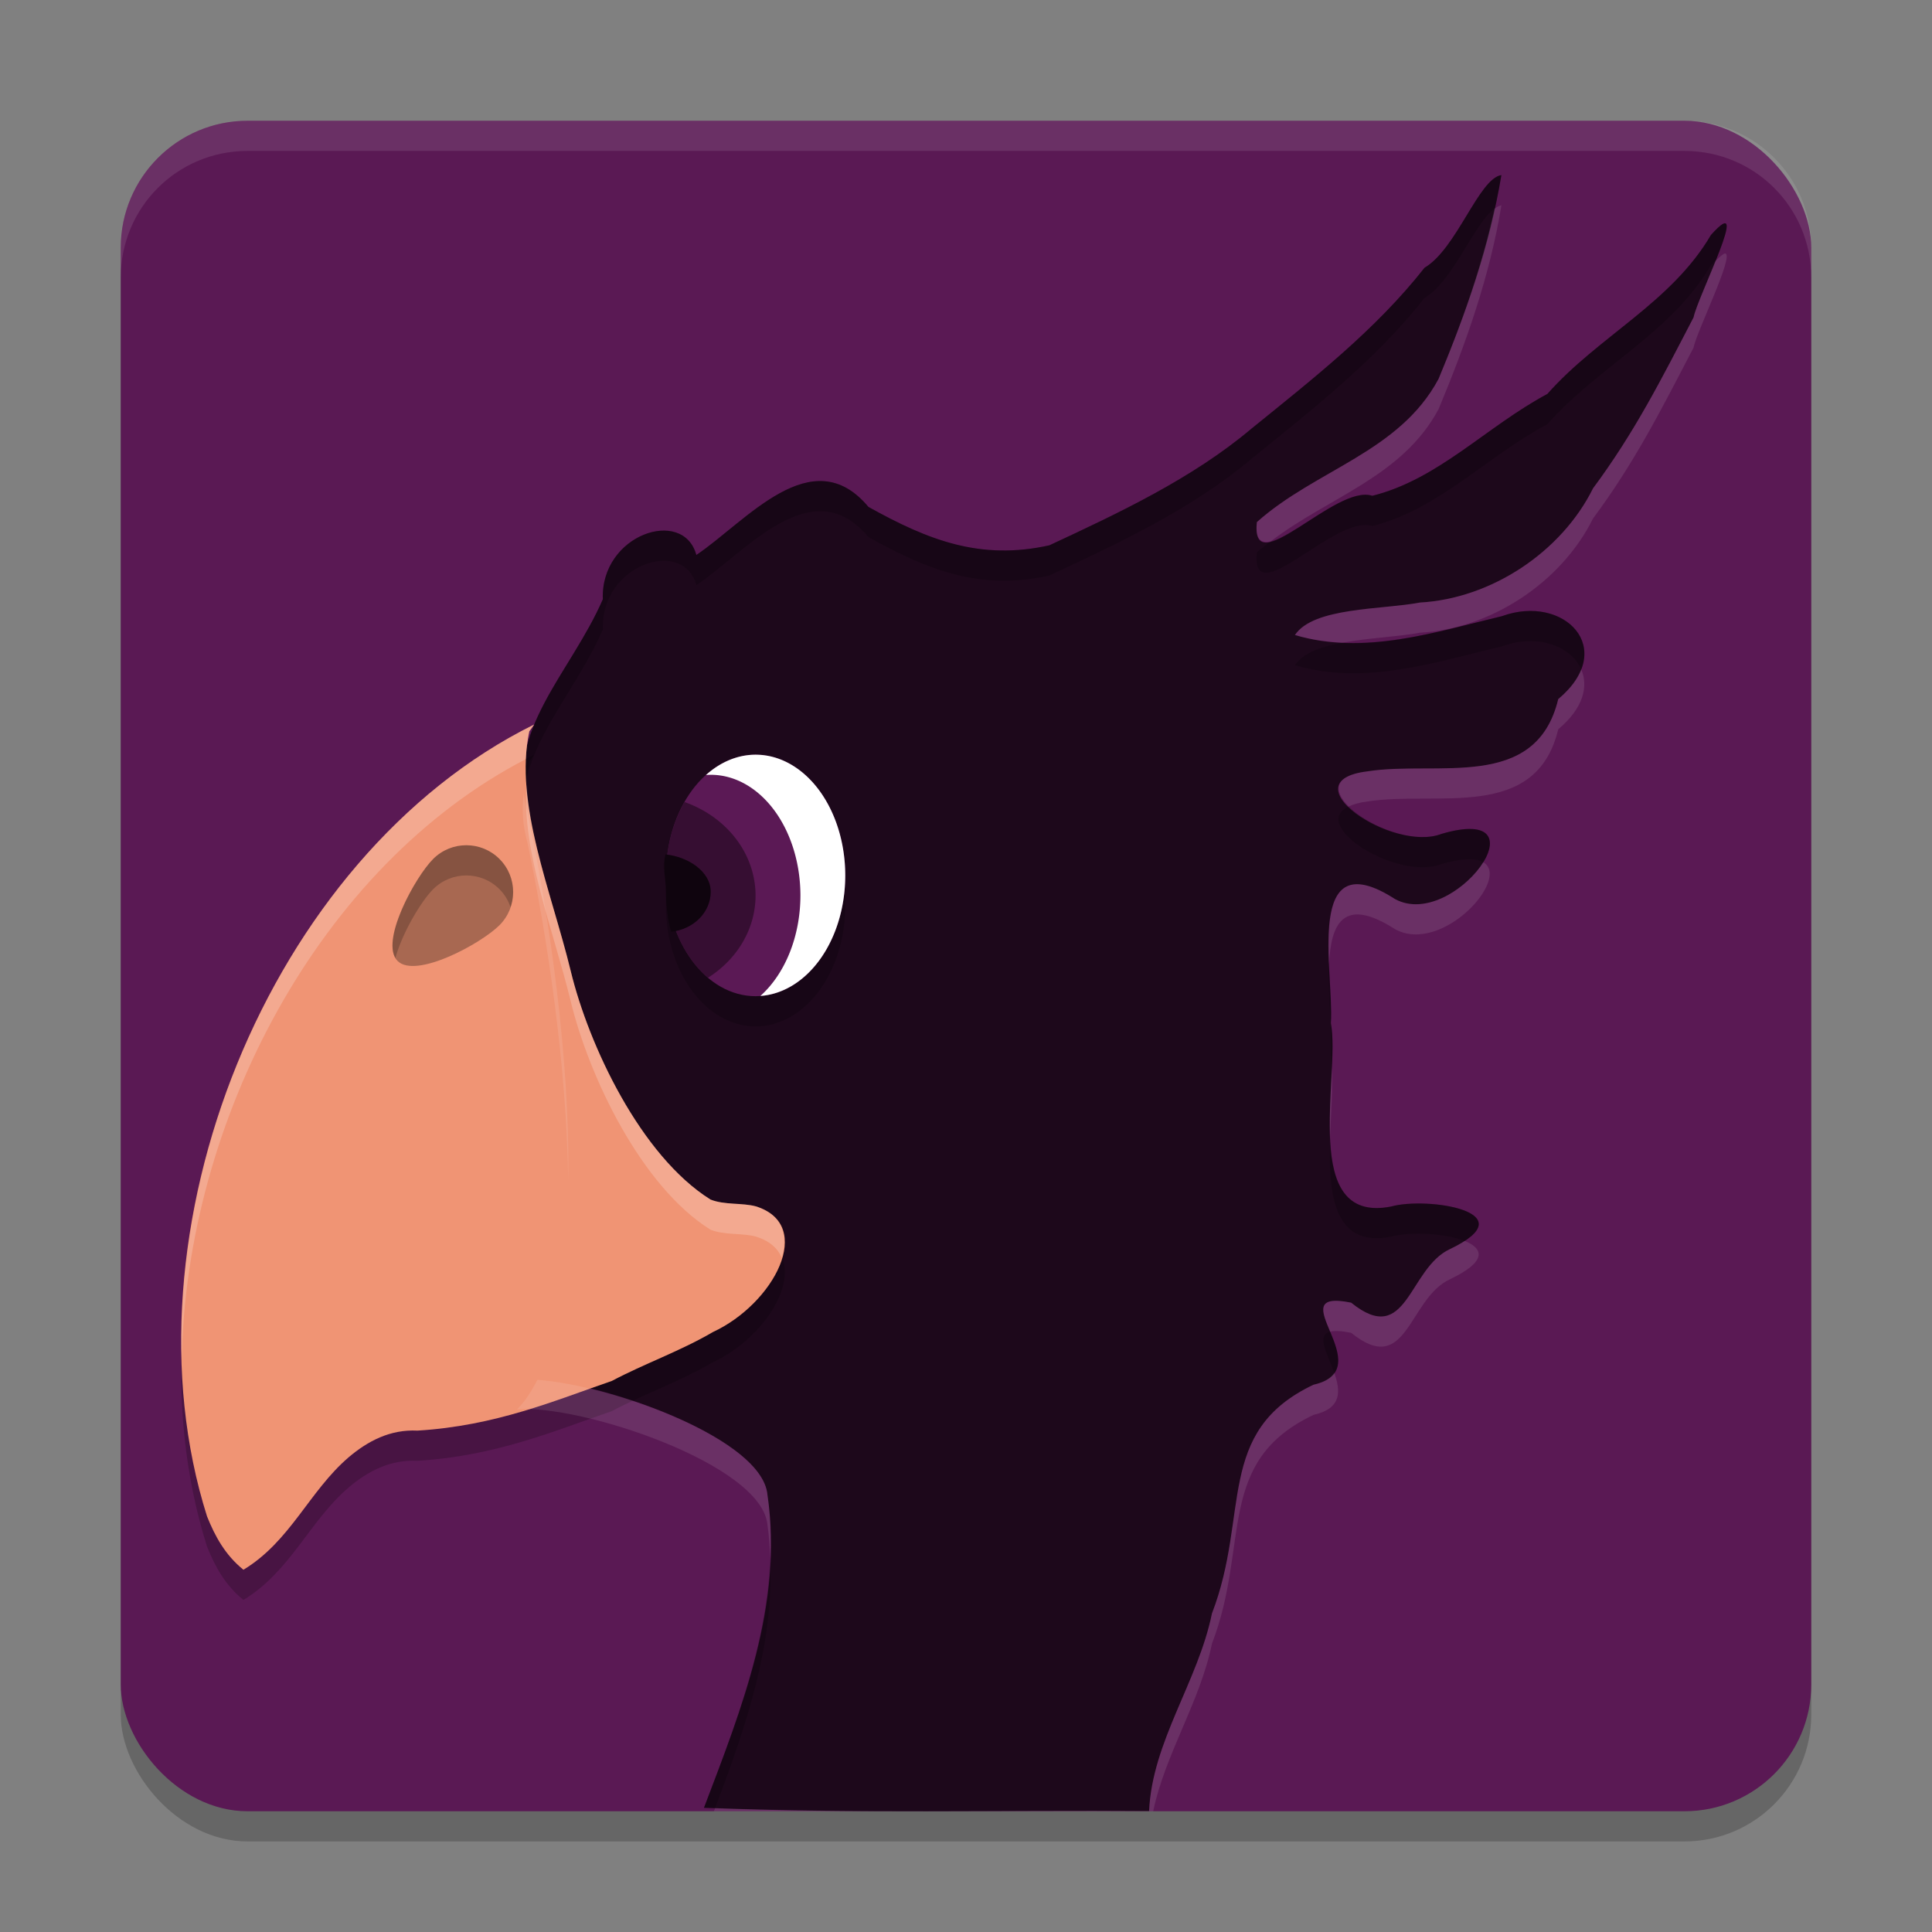 <svg xmlns="http://www.w3.org/2000/svg" width="64" height="64" version="1.1">
 <rect width="100%" height="100%" fill="#808080" stroke="none"/>
 <rect style="opacity:0.2" width="56" height="56" x="4" y="5" rx="4.2" ry="4.2"/>
 <rect style="fill:#5a1954" width="56" height="56" x="4" y="4" rx="4.2" ry="4.2"/>
 <path style="fill:#1d081b" d="m 23.32,59.885 c 1.255,-3.301 2.64,-6.756 2.103,-10.364 -0.172,-2.028 -6.248,-4.017 -8.298,-3.835 2.782,-2.721 1.611,-12.811 0.34,-18.799 -0.749,-2.695 1.421,-4.549 2.504,-7.035 -0.082,-2.15 2.665,-3.063 3.098,-1.468 1.648,-1.106 3.833,-3.829 5.7,-1.593 1.992,1.111 3.718,1.779 5.995,1.273 2.282,-1.063 4.731,-2.209 6.69,-3.861 2.026,-1.644 4.111,-3.265 5.739,-5.335 1.064,-0.624 1.798,-2.959 2.544,-3.068 -0.375,2.32 -1.179,4.588 -2.081,6.75 -1.3,2.432 -4.067,3.002 -6.019,4.745 -0.218,2.063 2.606,-1.278 3.825,-0.871 2.198,-0.55 3.762,-2.284 5.799,-3.375 C 52.941,11.145 55.361,10.032 56.677,7.784 58.08,6.221 56.231,9.847 56.101,10.514 c -1.065,2.047 -1.95,3.805 -3.329,5.662 -1.049,2.114 -3.377,3.654 -5.735,3.784 -1.262,0.24 -3.525,0.15 -4.141,1.076 2.292,0.683 4.622,-0.091 6.858,-0.625 2.052,-0.747 3.865,1.076 1.864,2.748 -0.739,3.073 -4.02,2.03 -6.325,2.394 -2.659,0.329 0.833,2.705 2.464,2.069 3.526,-1.029 0.399,3.225 -1.546,2.161 -3.038,-1.953 -2.015,2.423 -2.125,4.112 0.333,1.738 -1.061,6.674 1.995,6.073 1.196,-0.335 4.528,0.179 1.955,1.408 -1.389,0.635 -1.412,3.286 -3.277,1.777 -2.468,-0.504 1.046,2.206 -1.247,2.718 -3.272,1.55 -2.098,4.294 -3.365,7.577 -0.458,2.253 -1.979,4.236 -2.083,6.545 -4.914,-0.035 -9.837,0.091 -14.746,-0.107 z"/>
 <path style="opacity:0.2" d="M 49.736 5.801 C 48.99 5.91 48.255 8.245 47.191 8.869 C 45.563 10.939 43.479 12.559 41.453 14.203 C 39.494 15.856 37.045 17.001 34.764 18.064 C 32.487 18.57 30.76 17.902 28.768 16.791 C 26.9 14.556 24.717 17.279 23.068 18.385 C 22.635 16.79 19.889 17.701 19.971 19.852 C 18.97 22.147 17.049 23.908 17.35 26.285 C 17.589 24.386 19.115 22.814 19.971 20.852 C 19.889 18.701 22.635 17.79 23.068 19.385 C 24.717 18.279 26.9 15.556 28.768 17.791 C 30.76 18.902 32.487 19.57 34.764 19.064 C 37.045 18.001 39.494 16.856 41.453 15.203 C 43.479 13.559 45.563 11.939 47.191 9.869 C 48.145 9.31 48.836 7.386 49.506 6.914 C 49.587 6.543 49.676 6.174 49.736 5.801 z M 57.156 7.398 C 57.089 7.38 56.941 7.49 56.678 7.783 C 55.362 10.032 52.941 11.144 51.262 13.049 C 49.225 14.14 47.66 15.874 45.463 16.424 C 44.591 16.133 42.914 17.733 42.1 17.93 C 41.944 18.049 41.784 18.163 41.637 18.295 C 41.419 20.358 44.244 17.017 45.463 17.424 C 47.66 16.874 49.225 15.14 51.262 14.049 C 52.941 12.144 55.362 11.032 56.678 8.783 C 56.747 8.706 56.774 8.695 56.828 8.643 C 57.086 8.001 57.291 7.435 57.156 7.398 z M 50.861 20.242 C 50.517 20.219 50.141 20.27 49.756 20.41 C 48.031 20.822 46.25 21.37 44.475 21.289 C 43.78 21.417 43.171 21.622 42.896 22.035 C 45.189 22.718 47.52 21.945 49.756 21.41 C 50.945 20.978 52.046 21.409 52.379 22.172 C 52.77 21.172 51.991 20.317 50.861 20.242 z M 44.68 26.715 C 43.341 27.337 46.292 29.192 47.758 28.621 C 48.467 28.414 48.898 28.426 49.133 28.561 C 49.593 27.815 49.407 27.14 47.758 27.621 C 46.832 27.982 45.34 27.369 44.68 26.715 z M 44.027 31.943 C 43.984 32.949 44.135 34.163 44.088 34.893 C 44.112 35.02 44.111 35.194 44.119 35.352 C 44.145 34.783 44.158 34.259 44.088 33.893 C 44.12 33.398 44.059 32.673 44.027 31.943 z M 44.062 37.664 C 43.997 39.506 44.146 41.347 46.082 40.967 C 46.696 40.795 47.864 40.85 48.516 41.107 C 50.102 40.074 47.186 39.657 46.082 39.967 C 44.503 40.277 44.118 39.105 44.062 37.664 z M 18.822 39.096 C 18.772 42.035 18.31 44.531 17.127 45.688 C 17.312 45.671 17.56 45.692 17.803 45.709 C 18.585 44.192 18.858 41.789 18.822 39.096 z M 44.064 44.113 C 43.587 44.233 43.975 44.849 44.199 45.479 C 44.459 45.108 44.26 44.581 44.064 44.113 z M 25.516 51.604 C 25.409 54.463 24.332 57.224 23.32 59.885 C 23.443 59.89 23.566 59.89 23.689 59.895 C 24.699 57.227 25.653 54.467 25.516 51.604 z"/>
 <ellipse id="ellipse865" style="opacity:0.2" cx="25.03" cy="30" rx="2.97" ry="4"/>
 <ellipse style="fill:#5b1955" cx="25.03" cy="29" rx="2.97" ry="4"/>
 <path style="opacity:0.598;fill:#1e081c" d="M 22.677,26.568 A 2.97,4 0 0 0 22.059,29 a 2.97,4 0 0 0 1.395,3.388 3.713,3.333 0 0 0 1.575,-2.721 3.713,3.333 0 0 0 -2.353,-3.099 z"/>
 <path id="ellipse1023" style="fill:#ffffff" d="m 25.03,25 a 2.97,4 0 0 0 -1.645,0.674 2.97,4 0 0 1 0.16,-0.008 2.97,4 0 0 1 2.97,4 A 2.97,4 0 0 1 25.189,32.992 2.97,4 0 0 0 28,29 a 2.97,4 0 0 0 -2.97,-4 z"/>
 <path style="opacity:0.2" d="M 17.695,25 C 8.855,29.37 3.9,41.88 6.858,51.231 7.122,51.888 7.456,52.508 8.064,53 9.621,52.058 10.241,50.398 11.545,49.278 c 0.636,-0.54 1.379,-0.933 2.283,-0.887 2.603,-0.159 4.551,-0.997 6.441,-1.646 1.083,-0.575 2.256,-0.982 3.347,-1.619 2.016,-0.934 3.405,-3.542 1.424,-4.164 -0.457,-0.124 -1.036,-0.039 -1.503,-0.225 -2.317,-1.451 -4.035,-5.109 -4.631,-7.574 -0.645,-2.655 -1.881,-5.534 -1.372,-7.937 z"/>
 <path style="fill:#0f040e" d="m 22.046,28.303 c -0.112,0.425 0.014,0.79 0.013,1.24 0.001,0.451 0.059,0.898 0.171,1.323 0.748,-0.078 1.313,-0.647 1.314,-1.323 -8.68e-4,-0.676 -0.75,-1.162 -1.498,-1.24 z"/>
 <path style="fill:#f09474" d="M 17.695,24 C 8.855,28.37 3.9,40.88 6.858,50.231 7.122,50.888 7.456,51.508 8.064,52 9.621,51.058 10.241,49.398 11.545,48.278 c 0.636,-0.54 1.379,-0.933 2.283,-0.887 2.603,-0.159 4.551,-0.997 6.441,-1.646 1.083,-0.575 2.256,-0.982 3.347,-1.619 2.016,-0.934 3.405,-3.542 1.424,-4.164 -0.457,-0.124 -1.036,-0.039 -1.503,-0.225 -2.317,-1.451 -4.035,-5.109 -4.631,-7.574 -0.645,-2.655 -1.881,-5.534 -1.372,-7.937 z"/>
 <path style="opacity:0.1;fill:#ffffff" d="M 8.199 4 C 5.872 4 4 5.872 4 8.199 L 4 9.199 C 4 6.872 5.872 5 8.199 5 L 55.801 5 C 58.128 5 60 6.872 60 9.199 L 60 8.199 C 60 5.872 58.128 4 55.801 4 L 8.199 4 z"/>
 <path style="opacity:0.3" d="m 16.545,30.65 c -0.606,0.606 -2.771,1.788 -3.377,1.181 -0.606,-0.606 0.575,-2.771 1.181,-3.377 0.606,-0.606 1.589,-0.606 2.196,0 0.606,0.606 0.606,1.589 0,2.196 z"/>
 <path style="opacity:0.2" d="M 15.447 28 C 15.05 28 14.653 28.152 14.35 28.455 C 13.772 29.033 12.674 31.024 13.098 31.734 C 13.333 30.883 13.958 29.846 14.35 29.455 C 14.956 28.849 15.939 28.849 16.545 29.455 C 16.719 29.629 16.838 29.835 16.912 30.053 C 17.097 29.51 16.977 28.888 16.545 28.455 C 16.242 28.152 15.845 28 15.447 28 z"/>
 <path style="fill:#ffffff;opacity:0.2" d="M 17.695 24 C 10.411 27.601 5.777 36.726 6.021 45.059 C 6.156 37.114 10.584 28.691 17.42 25.146 C 17.434 24.833 17.47 24.526 17.533 24.227 L 17.695 24 z M 17.439 25.994 C 17.286 28.229 18.326 30.784 18.904 33.162 C 19.501 35.628 21.22 39.285 23.537 40.736 C 24.005 40.923 24.584 40.839 25.041 40.963 C 25.496 41.106 25.766 41.356 25.898 41.664 C 26.114 40.919 25.926 40.241 25.041 39.963 C 24.584 39.839 24.005 39.923 23.537 39.736 C 21.22 38.285 19.501 34.628 18.904 32.162 C 18.411 30.132 17.579 27.973 17.439 25.994 z"/>
 <path style="opacity:0.1;fill:#ffffff" d="M 49.736 6.801 C 49.659 6.812 49.583 6.86 49.506 6.914 C 49.083 8.845 48.413 10.737 47.656 12.551 C 46.356 14.983 43.588 15.552 41.637 17.295 C 41.575 17.883 41.775 18.008 42.1 17.93 C 44.005 16.466 46.455 15.799 47.656 13.551 C 48.558 11.389 49.361 9.121 49.736 6.801 z M 57.156 8.398 C 57.107 8.385 56.98 8.494 56.828 8.643 C 56.53 9.382 56.158 10.224 56.102 10.514 C 55.037 12.561 54.151 14.319 52.771 16.176 C 51.723 18.29 49.394 19.829 47.037 19.959 C 45.775 20.199 43.512 20.11 42.896 21.035 C 43.421 21.192 43.948 21.265 44.475 21.289 C 45.338 21.13 46.338 21.092 47.037 20.959 C 49.394 20.829 51.723 19.29 52.771 17.176 C 54.151 15.319 55.037 13.561 56.102 11.514 C 56.207 10.972 57.447 8.477 57.156 8.398 z M 52.379 22.172 C 52.253 22.492 52.014 22.829 51.619 23.158 C 50.88 26.232 47.6 25.186 45.295 25.551 C 44.144 25.693 44.176 26.216 44.68 26.715 C 44.831 26.644 45.024 26.584 45.295 26.551 C 47.6 26.186 50.88 27.232 51.619 24.158 C 52.461 23.455 52.621 22.726 52.379 22.172 z M 17.35 26.285 C 17.286 26.792 17.309 27.321 17.467 27.889 C 18.137 31.047 18.773 35.338 18.822 39.096 C 18.89 35.122 18.198 30.331 17.467 26.889 C 17.409 26.682 17.375 26.482 17.35 26.285 z M 49.133 28.561 C 48.609 29.409 47.248 30.347 46.213 29.781 C 44.066 28.401 43.951 30.184 44.027 31.943 C 44.084 30.62 44.487 29.671 46.213 30.781 C 47.767 31.631 50.064 29.094 49.133 28.561 z M 44.119 35.352 C 44.086 36.087 44.033 36.904 44.062 37.664 C 44.093 36.81 44.152 35.985 44.119 35.352 z M 48.516 41.107 C 48.384 41.193 48.234 41.281 48.037 41.375 C 46.648 42.01 46.625 44.661 44.76 43.152 C 43.536 42.902 43.784 43.442 44.064 44.113 C 44.209 44.077 44.426 44.084 44.76 44.152 C 46.625 45.661 46.648 43.01 48.037 42.375 C 49.288 41.777 49.133 41.352 48.516 41.107 z M 44.199 45.479 C 44.08 45.648 43.877 45.788 43.514 45.869 C 40.242 47.419 41.415 50.164 40.148 53.447 C 39.69 55.7 38.17 57.683 38.066 59.992 C 33.275 59.958 28.476 60.072 23.689 59.895 C 23.676 59.93 23.664 59.965 23.65 60 L 38.201 60 C 38.598 58.099 39.757 56.371 40.148 54.447 C 41.415 51.164 40.242 48.419 43.514 46.869 C 44.469 46.656 44.407 46.063 44.199 45.479 z M 17.803 45.709 C 17.607 46.088 17.39 46.43 17.127 46.688 C 19.177 46.505 25.252 48.493 25.424 50.521 C 25.478 50.884 25.498 51.244 25.516 51.604 C 25.541 50.915 25.528 50.222 25.424 49.521 C 25.267 47.676 20.255 45.883 17.803 45.709 z"/>
</svg>
